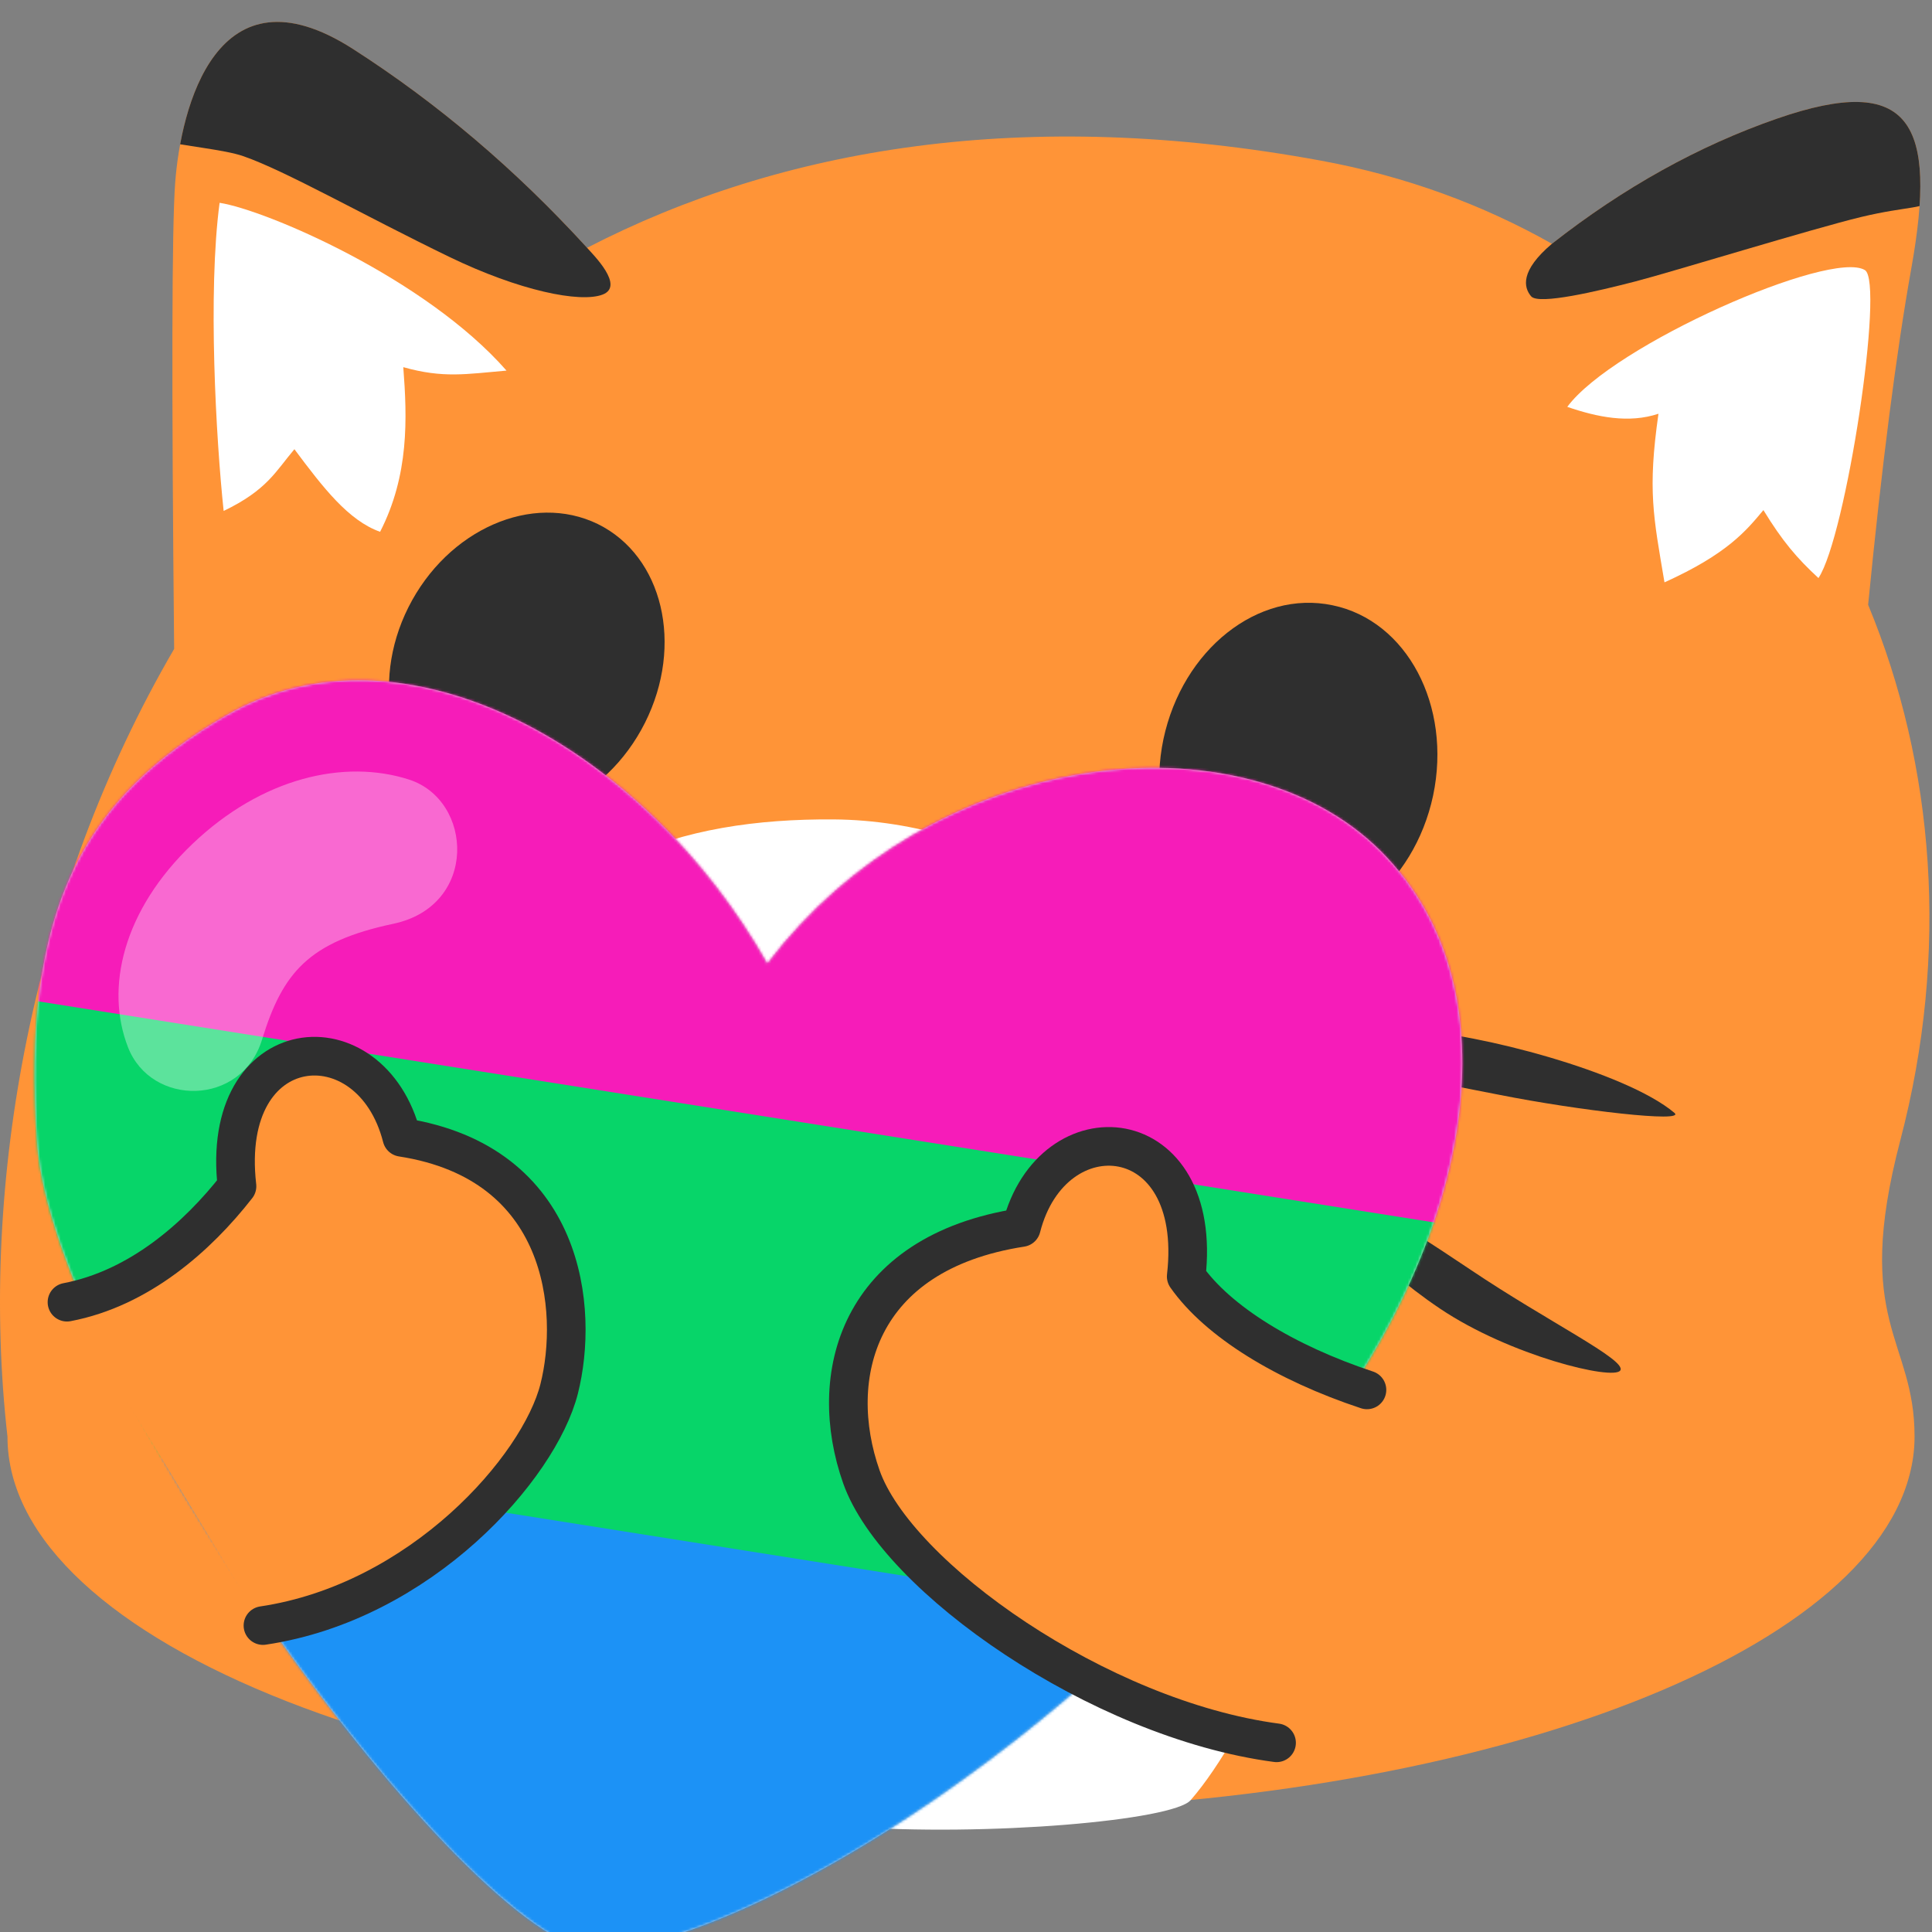 <?xml version="1.0" encoding="UTF-8" standalone="no"?>
<svg
  xmlns="http://www.w3.org/2000/svg"
  xmlns:svg="http://www.w3.org/2000/svg"
  width="128px"
  height="128px"
  viewBox="0 0 750 750"
  style="shape-rendering: geometricPrecision">
<rect x="0" y="0" width="750" height="750" fill="#808080" stroke="none"/>
<title>foxcat-polysexual</title>
<g id="foxcat-polysexual" style="display:inline;opacity:1;fill:none;fill-rule:evenodd;stroke:none;stroke-width:1">
<g id="foxcatblob" transform="translate(0,8.509)" style="display:inline;opacity:1">
<g id="Body">
  <clipPath id="body-mask" maskUnits="userSpaceOnUse">
    <use href="#body" height="100%" width="100%" />
  </clipPath>

  <path id="body"
    fill="#ff9437"
    d="M227.907,87.691 C303.535,48.64 398.331,32.785 512.805,53.856 C545.561,59.865 575.596,70.937 602.463,86.121 C630.355,64.247 659.534,48.037 690,37.491 C742,19.491 752,39.491 742,95.491 C736.144,128.284 730.546,171.877 725.204,226.273 C751.04,288.613 756.818,361.338 737.696,434.165 C718.989,505.308 743.284,511.074 743.226,549.205 C743.226,554.207 742.578,559.15 741.284,564.034 C722.342,637.236 564.748,694.491 373.093,694.491 C168.614,694.491 2.902,629.41 2.902,549.205 C-8.3,450.296 12.857,337.343 67.602,243.405 C66.574,140.127 66.707,79.822 68,62.491 C70.162,33.524 84,-23.509 137,10.491 C169.904,31.599 200.206,57.333 227.907,87.691 Z" />
  <path id="stomach-floof"
     fill="white"
     d="m 130.764,508.453 c 14.299,6.367 21.31,11.98 32.57,26.136 -13.297,-33.305 -14.393,-89.969 13.681,-144.854 32.913,-64.345 87.574,-80.551 146.506,-80.15 62.914,0.428 128.613,39.441 152.426,104.493 24.409,66.679 20.551,124.35 -0.489,142.28 21.226,-5.446 25.183,-7.569 38.938,-8.014 2.894,46.543 -29.825,116.329 -52.21,141.991 -6.785,7.779 -78.321,14.257 -134.308,10.153 -55.987,-4.103 -156.123,-20.307 -161.521,-30.73 -27.187,-52.497 -31.142,-104.123 -35.594,-161.305 z" />
  <path id="ear-floof-right"
     fill="white"
     d="m 86.821,189.842 c -2.952,-27.83 -6.196,-84.866 -1.572,-119.62 17.738,2.73 79.763,29.115 111.38,65.136 -15.75,1.353 -24.507,3.039 -40.071,-1.336 1.527,19.895 2.275,41.883 -9.003,63.919 -12.299,-4.394 -22.025,-17.019 -33.268,-32.068 -7.346,8.682 -10.584,15.833 -27.467,23.969 z" />
  <path id="ear-floof-left"
     fill="white"
     d="m 608.417,149.437 c 17.698,-24.043 102.243,-61.188 115.539,-53.095 7.68,4.675 -7.346,103.518 -18.032,119.546 -8.348,-7.68 -14.025,-14.359 -21.371,-26.38 -6.679,8.014 -14.025,17.03 -38.402,28.05 -4.341,-25.712 -6.578,-35.686 -2.337,-65.45 -11.539,3.824 -23.709,1.336 -35.396,-2.671 z" />
  <path id="ear-contour-right"
     clip-path="url(#body-mask)"
     fill="#2f2f2f"
     d="m 49.789,31.403 c -14.292,16.068 29.713,15.521 44.657,20.713 16.509,5.736 46.316,22.783 79.865,39.043 27.215,13.19 50.879,18.017 59.606,14.693 8.727,-3.324 -3.66,-15.471 -6.01,-18.162 C 220.881,79.646 132.357,-13.101 107.683,-9.838 92.031,-7.767 64.081,15.335 49.789,31.403 Z" />
  <path id="ear-contour-left"
     clip-path="url(#body-mask)"
     fill="#2f2f2f"
     d="m 594.392,106.527 c 2.929,3.431 25.858,-2.011 40.483,-5.793 13.883,-3.59 68.978,-20.526 87.619,-25.009 18.286,-4.397 25.723,-3.01 27.175,-7.265 4.339,-12.718 -3.673,-30.888 -11.354,-36.899 -7.68,-6.011 -53.566,-1.356 -76.303,12.021 -6.368,3.747 -47.114,32.005 -59.55,42.54 -12.436,10.534 -10.999,16.974 -8.071,20.406 z" />
</g>
<g id="Face" transform="translate(33,190.491)">
  <path id="Mouth"
     d="m 196,176 c 13.333,47.333 23,71.333 29,72 6,0.667 26.667,-18 62,-56 27.333,46 43.667,71.333 49,76 5.333,4.667 28,-15.667 68,-61"
     style="stroke:#2f2f2f;stroke-width:30;stroke-linecap:round;stroke-linejoin:round" />
  <path id="Right-eye"
     d="m 523.331,109.834 c -7.4,34.708 -36.728,57.983 -65.513,51.959 -28.989,-6.093 -46.436,-39.157 -39.172,-73.865 7.4,-34.776 36.728,-58.051 65.649,-51.959 28.853,5.956 46.368,38.952 39.036,73.865 z"
     style="fill:#2f2f2f;fill-rule:nonzero" />
  <path id="Left-eye"
     d="M 125.552,36.727 C 140.801,6.428 173.708,-7.921 199.056,4.426 224.338,16.839 232.565,51.342 217.382,81.574 202.2,111.806 169.36,126.222 144.012,113.809 118.73,101.395 110.437,66.825 125.552,36.727 Z"
     style="fill:#2f2f2f;fill-rule:nonzero" />
  <g id="Wiskers"
     transform="translate(0.392,152.659)"
     style="fill:#2f2f2f">
    <path id="Right-bottom-wisker"
       d="m 483.608,112.341 c 2.536,-3.92 24.188,8.94 54,29 29.812,20.06 60.606,34.972 58,39 -2.606,4.028 -42.805,-5.701 -70,-24 -27.195,-18.299 -44.536,-40.08 -42,-44 z"/>
    <path id="Right-top-wisker"
       d="m 491.608,57.341 c -2,-6 -2,-10 23,-9 25,1 83,16 102,32 4.699,3.957 -37.129,-0.875 -68,-7 -30.871,-6.125 -55,-10 -57,-16 z"/>
    <path id="Left-bottom-wisker"
       d="m 117.608,60.341 c -19,21 -52,36 -84,53 -32,17 -49.439,8.263 -14,-13 35.439,-21.263 84,-43 98,-40 z"/>
    <path id="Left-top-wisker"
       d="M 122.608,0.341 C 69.608,-1.659 15.608,5.341 6.608,16.341 c 0,3.438 103,3 116,0 13,-3 8.636,-15.674 0,-16 z"/>
  </g>
</g>
<g>
  <g transform="translate(13 255)">
    <defs>
      <path d="M523.079 66.934c54.087 54.088 33.802 149.947-23.638 225.507C403 420 266 495 217.379 493.369c-48.621-1.631-209.603-222.173-215.99-313.27C-5 89 20 46 74.858 14.147 142.991-25.411 237 26 284.876 110.508 349 26 468.99 12.847 523.079 66.934z" id="a"/>
    </defs>
    <mask id="b" fill="#fff">
      <use href="#a"/>
    </mask>
    <use fill="#D8D8D8" href="#a"/>
    <g fill-rule="nonzero" mask="url(#b)">
      <path fill="#1C92F6" d="M-123.103-64.33L704.58 66.761l-78.687 496.807-827.682-131.092z"/>
      <path fill="#07D569" d="M-123.103-64.33L704.58 66.761l-52.458 331.204-827.683-131.092z"/>
      <path fill="#F61CB9" d="M-123.103-64.33L704.58 66.761l-26.229 165.602-827.683-131.092z"/>
    </g>
  </g>
  <path d="M74.715 319.095c-27.016 25.776-34 56-25 79s44 23 52-3 18-38 51-45 31-48 6-56-56.985-.776-84 25z" fill-opacity=".34" fill="#FFF"/>
</g>
<g>
  <path id="right-arm"
     fill="#ff9437"
     stroke="#2f2f2f"
     stroke-width="15"
     stroke-linecap="round"
     stroke-linejoin="round"
     d="m 26,497 c 28,-5.333 50.638,-25.317 66,-45 -7,-61 52,-66 64,-19 63.802,9.861 68.785,67.112 61.059,97.66 -7.726,30.548 -53.617,82.745 -114.981,91.87" />
  <path id="left-arm"
     fill="#ff9437"
     stroke="#2f2f2f"
     stroke-width="15"
     stroke-linecap="round"
     stroke-linejoin="round"
     d="m 530.651,531.043 c -31.778,-10.528 -57.873,-26.529 -70.162,-44.029 7,-61 -52,-66 -64,-19 -63.802,9.861 -75.802,57.929 -62.099,96.783 13.704,38.854 92.247,94.121 161.167,103.247" />
</g>

</g>
</g>
</svg>
